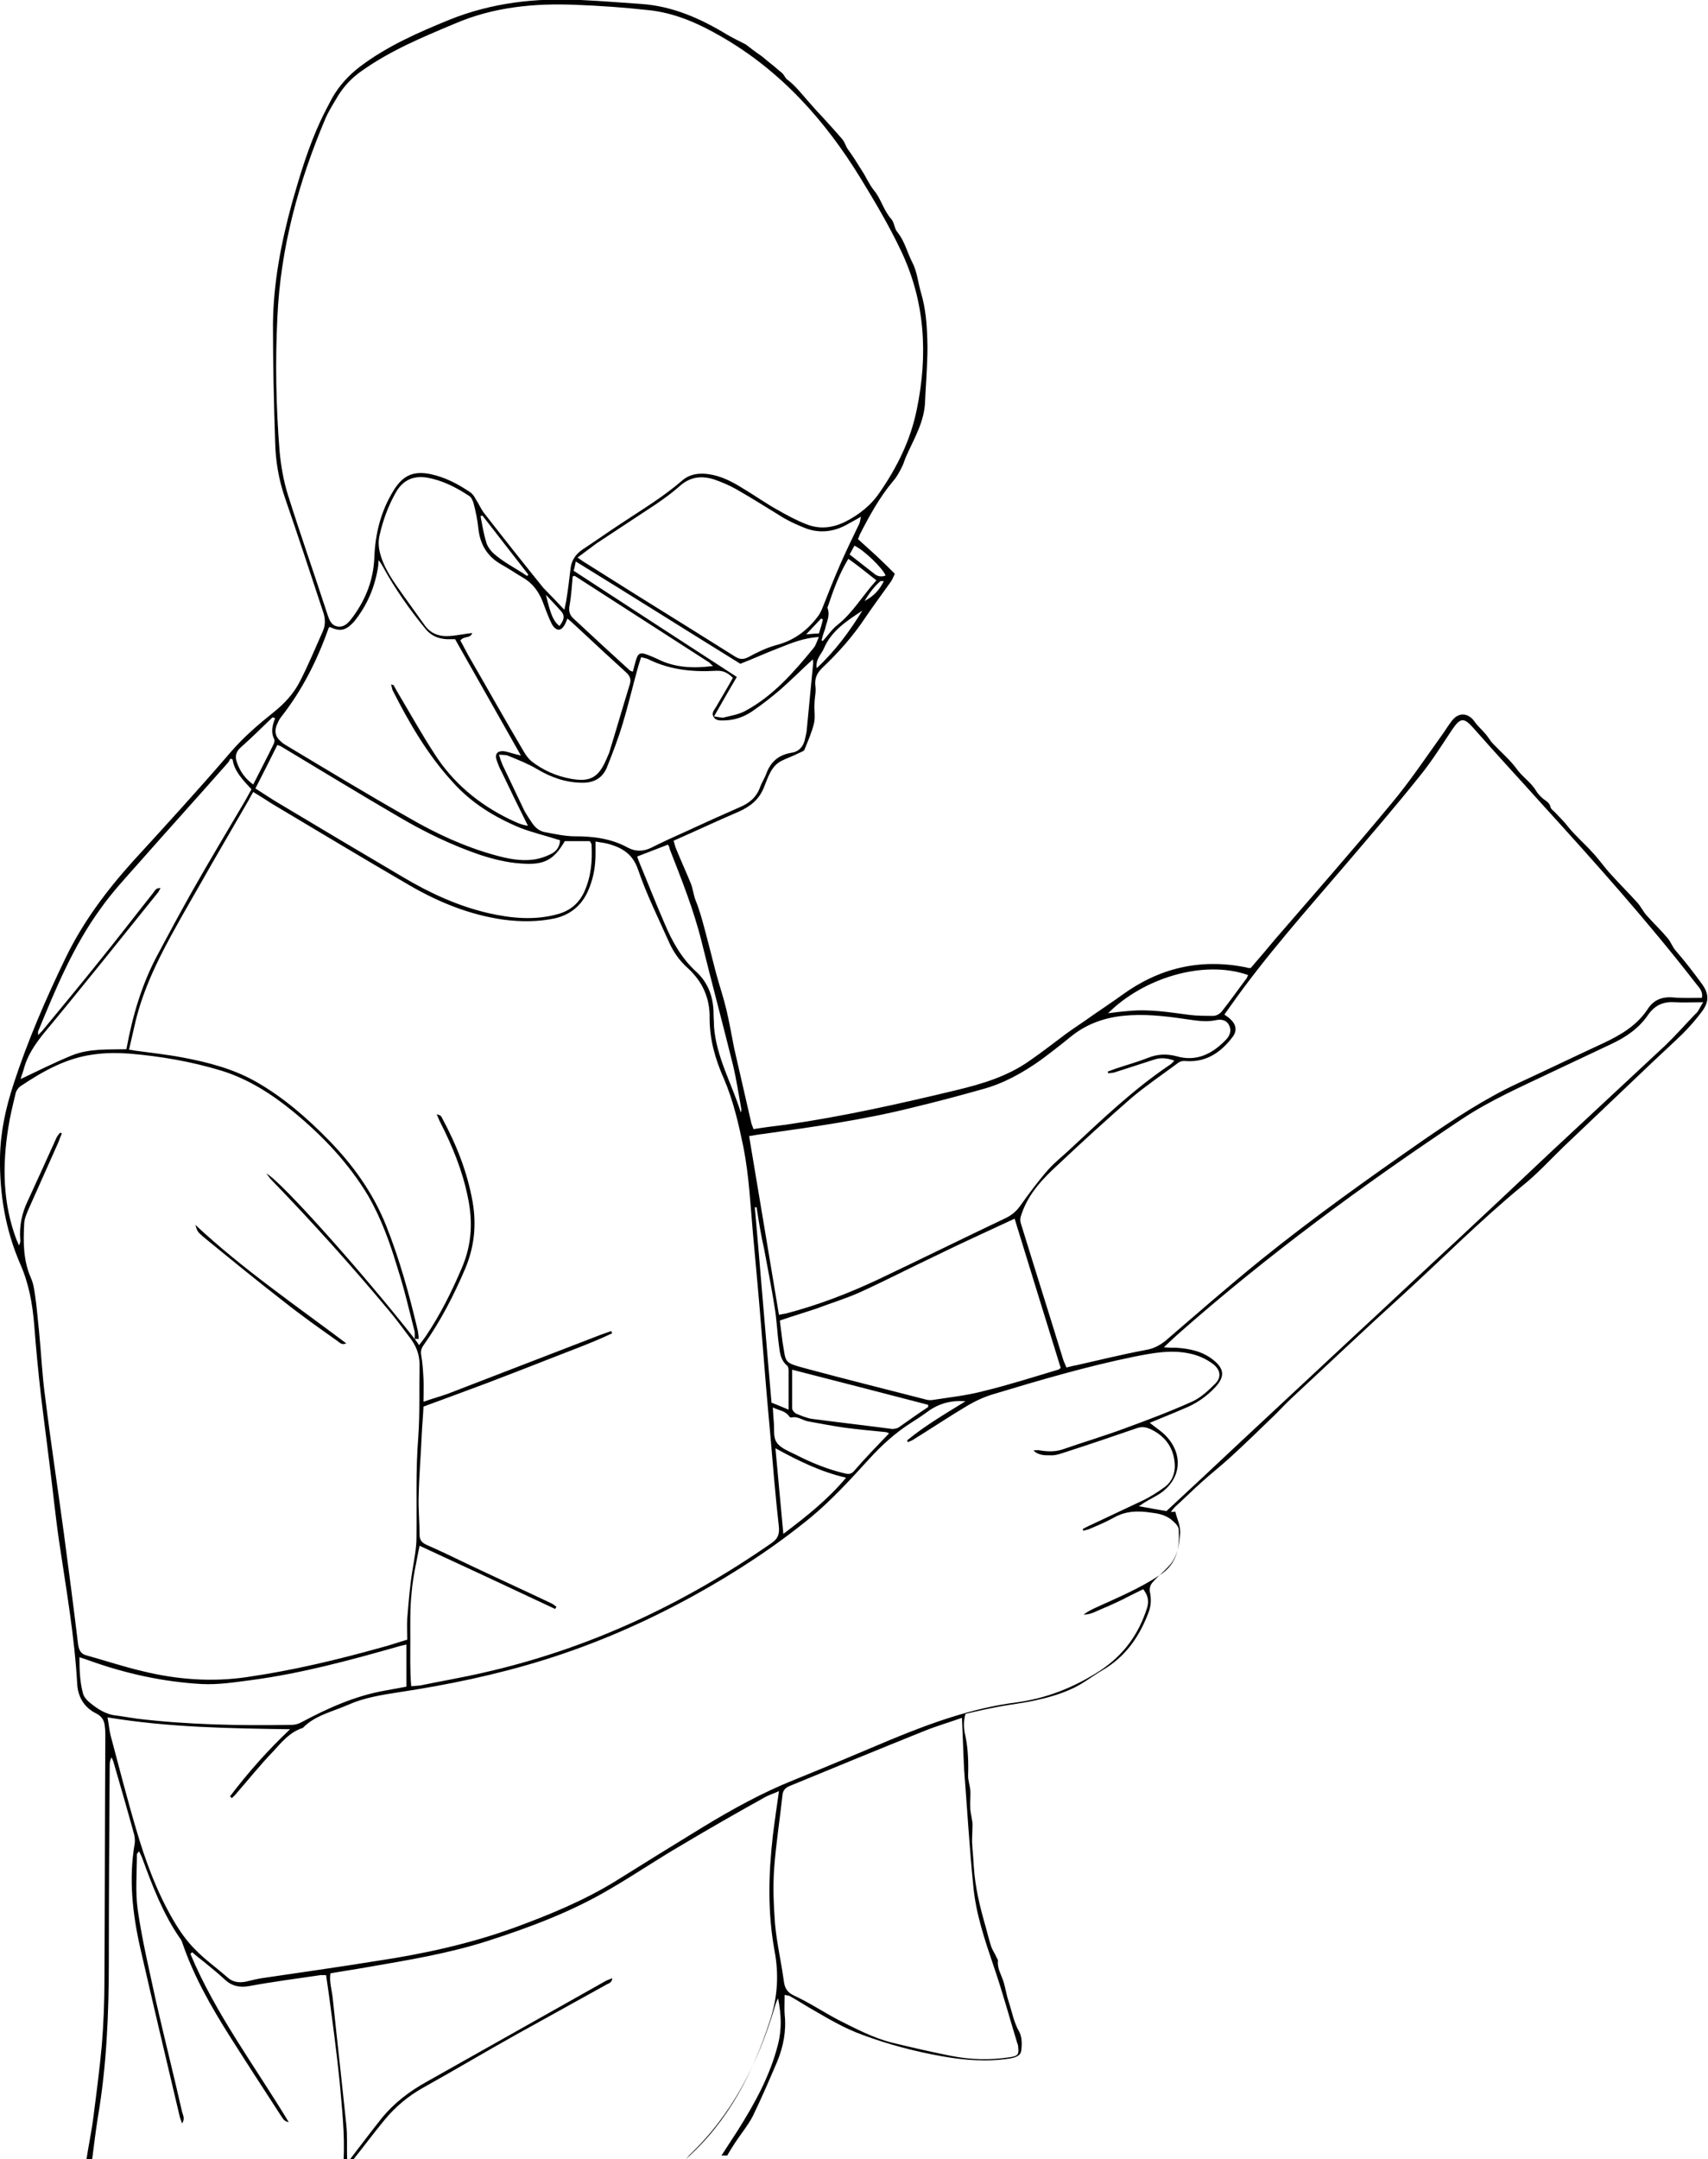 <?xml version="1.0" encoding="utf-8"?>
<!-- Generator: Adobe Illustrator 27.8.1, SVG Export Plug-In . SVG Version: 6.00 Build 0)  -->
<svg version="1.1" id="Layer_1" xmlns="http://www.w3.org/2000/svg" xmlns:xlink="http://www.w3.org/1999/xlink" x="0px" y="0px"
	 viewBox="0 0 389.2 491.8" style="enable-background:new 0 0 389.2 491.8;" xml:space="preserve">
<path d="M156.3,491.8c9.7-8.6,15.3-19.6,19.2-31.7c1.7-5.2,2-10.4,1-15.7c-1.6-8.7-1.4-17.5-0.4-26.2c0.4-3.3,0.9-6.6,1.4-10.2
	c-1.3,0.6-2.4,0.9-3.4,1.5c-6.3,3.5-12.6,7.1-18.8,10.8c-5.5,3.2-10.8,6.8-16.3,10c-8.8,5.2-18.2,8.7-27.8,11.8
	c-9,2.9-18.3,4.4-27.5,6c-2.8,0.5-5.6,0.9-8.4,1.4c-0.3,1.9,0.3,3.7,0.5,5.5c1,9.6,2.1,19.2,3.1,28.9c0.3,2.7,0.1,5.4,0.2,8.1h-0.8
	c0.3-6-0.4-11.9-0.9-17.8c-0.7-6.8-1.6-13.5-2.5-20.2c-0.2-1.4-0.4-2.7-0.6-4.1c-0.6,0-0.9,0-1.2,0c-5.4,0.8-10.9,1.5-16.3,2.5
	c-2.2,0.4-4,0-5.6-1.5c-1.5-1.4-3.1-2.7-4.7-4c-0.9-0.7-1.8-1.4-2.7-2.2c-0.1,0.1-0.3,0.2-0.4,0.4c5.7,13.6,14.6,25.4,22.4,38.3
	c-1.2-0.2-1.4-1-1.8-1.5c-3.9-6-7.8-12-11.6-18c-4.3-6.8-8.3-13.8-10.9-21.5c-0.1-0.3-0.3-0.7-0.5-0.9c-3.8-5.5-6.2-11.7-8.5-18
	c-0.2-0.6-0.5-1.1-0.8-1.8c-0.3,0.4-0.5,0.5-0.5,0.7c0,4.2-0.4,8.5,0.2,12.7c1,7,2.7,14,4.2,21c1.9,8.3,4,16.6,5.9,25
	c0.2,0.7,0.7,1.5,0,2.6c-0.3-0.8-0.5-1.3-0.6-1.8c-3-12.7-6-25.3-8.9-38c-1.8-7.9-2.7-15.9-1.3-24c0.1-0.6,0-1.3-0.1-1.9
	c-1.5-5.5-3.1-11-4.7-16.5c-0.1-0.4-0.3-0.8-0.5-1.2c-0.3,0.6-0.4,1.2-0.4,1.7c-0.1,14.9-0.2,29.9-0.2,44.8
	c0,11.9-0.5,23.8-2.5,35.5c-0.5,3.2-0.9,6.4-1.3,9.6h-1.3c0.5-3.3,1.2-6.5,1.6-9.8c0.7-5.4,1.4-10.8,1.9-16.2
	c0.4-4.9,0.6-9.9,0.6-14.8c0.1-18.5,0.1-37,0.2-55.4c0-0.8,0-1.6-0.1-2.3c-0.1-1.4-0.6-2.4-2-3.1c-2.6-1.3-4.1-3.6-4.3-6.6
	c-0.6-10.9-2.5-21.6-4.1-32.4c-0.9-6.1-1.5-12.4-2.3-18.5c-0.6-5-1.3-10.1-1.9-15.2c-0.6-5.3-1.1-10.5-1.5-15.8
	c-0.4-4.8-1.2-9.4-3.2-13.9C1.2,280-0.1,272,0,263.7c0.1-5.9,1.3-11.3,3.1-16.8c3.2-9.8,7.3-19.3,11.8-28.6
	c3.9-8.1,9.2-15.2,15.2-21.9c7.5-8.2,15.1-16.5,22.4-25c3-3.5,6.4-6.4,9.9-9.2c2.5-2,4.6-4.3,6-7.1c1.9-3.7,3.5-7.6,5.2-11.4
	c0.6-1.4,0.5-2.8,0.1-4.1c-2.9-8.8-5.8-17.6-8.8-26.3c-1.4-4.1-2.1-8.3-2.2-12.5c-0.3-9-0.5-18-0.5-27c0.1-9.5,1.9-18.7,4.4-27.8
	c1.8-6.3,3.7-12.6,6.5-18.6c0.8-1.7,1.7-3.4,2.6-5.1c1.6-2.8,3.7-5.1,6.3-7.1c6.2-4.7,13.3-7.8,20.4-10.7c9.7-3.9,19.7-5,29.9-4.5
	c4.6,0.2,9.2,0.6,13.8,0.9c7.2,0.5,13.5,3.3,19.6,7c1.4,0.8,2.8,1.5,4.2,2.2c0.3,0.2,0.5,0.4,0.8,0.6c1,0.8,2,1.5,3,2.2
	c0.4,0.3,0.8,0.7,1.2,1c1,0.8,2,1.6,2.9,2.4c0.3,0.2,0.6,0.5,0.8,0.8c0.3,0.4,0.5,0.9,0.9,1.1c1.8,1.4,3.1,3.1,4.6,4.8
	c1,1.1,1.9,2.2,2.9,3.2c1.7,1.9,3.4,3.7,5,5.6c0.5,0.6,0.7,1.5,1.2,2.2c1.1,1.5,2.1,3.1,3.1,4.7c1,1.5,1.7,3.2,2.8,4.6
	c1.7,2,2.2,4.6,4,6.6c0.7,0.8,0.7,2.2,1.4,3c1.7,2.1,2.2,4.6,3.4,6.9c1.1,2.1,1.3,4.7,2,7c1,3.4,1.3,6.9,1.4,10.5
	c0.1,2.2,0,4.4-0.1,6.6c-0.1,2.5-0.3,4.9-0.4,7.4c-0.1,4.6-2.4,8.4-4.2,12.4c-0.4,0.8-0.6,1.7-1,2.5c-0.6,1.2-1.2,2.4-2.1,3.4
	c-3.1,3.7-5.4,7.9-7.6,12.2c-0.1,0.3-0.2,0.6-0.4,1c1.4,1.3,2.8,2.5,4.2,3.8c1.4,1.3,2.7,2.6,4.2,4.1c-0.3,0.6-0.5,1.2-0.9,1.8
	c-2,2.8-4,5.5-5.9,8.3c-2.8,4.2-6.1,7.9-9.8,11.4c-1.2,1.2-1.7,2.4-1.5,4.1c0.2,1.3-0.2,2.6-0.2,4c-0.1,1.5,0.2,3-0.1,4.4
	c-0.5,2.1-1.4,4.1-2.2,6.1c-0.2,0.4-1.1,0.6-1.6,0.9c-1.2,0.6-2.4,1-3.6,1.6c-2.4,1.2-3.1,3.8-4,6c-1.1,2.8-3.1,4.4-5.8,5.6
	c-4.9,2.1-9.8,4.4-14.8,6.6c0.2,0.7,0.3,1.2,0.5,1.7c1.1,2.7,2.3,5.3,3.4,8c0.5,1.2,0.6,2.5,1,3.6c1.3,3.2,2.1,6.6,3,10
	c0.7,2.6,1.3,5.2,2,7.7c0.7,2.5,1.5,4.9,2.1,7.4c0.7,2.9,1.2,5.9,1.8,8.9c1.3,5.7,2.6,11.3,3.9,17c0.1,0.4,0.3,0.8,0.5,1.4
	c2.4-0.4,4.9-0.7,7.3-1c13.2-1.9,26.1-4.8,39-7.9c5.8-1.4,11.5-3.1,16.5-6.6c2.9-2,5.6-4.1,8.4-6.2c1.9-1.4,4-2.7,5.9-4.1
	c2.3-1.6,4.6-3.1,6.8-4.7c8.5-6.2,17.8-8.4,28.1-6.4c0.3,0.1,0.5,0.1,0.8,0.2c0.1,0,0.1,0,0.5,0c1.8-2.1,3.7-4.3,5.6-6.6
	c8.8-10.2,17.8-20.4,26.4-30.8c4.2-5,7.8-10.4,11.6-15.7c0.8-1.1,1.5-2.3,2.3-3.3c1.6-2,3.8-1.7,5.2,0.4c0.7,1,1.7,1.8,2.5,2.8
	c0.6,0.7,1,1.5,1.6,2.1c1.8,1.9,3.8,3.6,5.3,5.6c1.3,1.9,3.3,3.1,4.5,5.1c0.4,0.7,1.1,1.4,1.7,1.9c0.7,0.5,1.4,0.9,1.6,1.8
	c0.1,0.5,0.7,0.9,1.1,1.3c1,1.1,2,2,2.9,3.2c1.7,2.1,3.8,3.9,5.6,5.9c1.5,1.6,2.8,3.5,4.3,5.1c1.9,2.1,3.9,4.1,5.9,6.3
	c0.8,0.9,1.3,2,2.1,2.9c1.6,1.8,3.3,3.4,4.8,5.2c0.7,0.8,1.1,2,1.8,2.8c2.1,2.4,4.1,5,6,7.6c1.6,2.2,1.7,4,0.1,6.2
	c-1.4,1.9-2.9,3.6-4.6,5.3c-2.9,2.8-5.9,5.5-8.8,8.3c-6.1,5.8-12.2,11.6-18.3,17.4c-3.1,3-6,6.2-9.4,8.9c-9.6,7.9-18.3,16.7-27.4,25
	c-8.4,7.6-16.6,15.4-24.9,23.1c-1.3,1.2-2.6,2.6-3.9,3.9c-3.4,3.3-6.8,6.6-10.3,9.8c-2.2,2-4.5,3.8-6.7,5.8c-2,1.8-3.9,3.7-5.9,5.5
	c-0.3,0.3-0.5,0.6-0.9,1.1c0.5,0,0.7,0,1-0.1c0.4,1.7,1.3,3.3,1.1,5.2c-0.2,2.1-0.5,4.2-1.6,6c-0.5,0.8-1.1,1.4-1.8,2.1
	c-1,1-2.1,1.9-3,3c-0.4,0.5-0.6,1.3-0.5,1.9c0.4,1.8,0.3,3.4-0.4,5.1c-2.1,5.4-5.2,9.8-10.3,12.8c-2.4,1.4-4.6,3.2-7.1,4.3
	c-2.6,1.2-5.4,2-8.2,2.6c-2.6,0.6-5.4,0.9-8.1,1.4s-5.4,1.1-7.9,1.7c-0.5,1.8-0.4,3.4,0,5.1c0.6,2.9,0.7,6,0.6,9
	c0,1.1,0.4,2.2,0.5,3.3c0.1,1.3-0.1,2.7,0,4c0,1,0.3,1.9,0.4,2.9c0.1,0.3,0.1,0.7,0.1,1c0,1.3-0.1,2.5-0.1,3.8
	c0.1,1.9,0.3,3.8,0.4,5.7c0.3,4.7,1.4,9.2,2.7,13.7c0.4,1.5,0.8,3.1,1.3,4.6c0.3,0.8,0.8,1.5,1.1,2.2c0.1,0.3,0.4,0.6,0.4,0.9
	c-0.2,1.7,0.7,3.1,1.2,4.6c0.5,1.5,0.7,3.1,1.2,4.6c0.8,2.4,1.2,4.9,2.5,7.1c0.6,1.2,0.6,2.9,0.4,4.2c-0.1,1.2-1.4,1.6-2.6,1.8
	c-5.2,0.8-10.3,0.4-15.4-0.5c-6.2-1.1-12.3-2.7-18.2-4.9c-3.9-1.4-7.5-3.5-11.1-5.6c-1.8-1-3.6-2.2-5.4-3.2
	c-0.3-0.2-0.6-0.1-1.2-0.3c0,1.6-0.1,3.1,0,4.5c0.4,3.7-0.3,7.3-1.7,10.7c-1.8,4.2-3.6,8.4-5.6,12.5c-1.1,2.1-2.7,4-4,6
	c-0.6,0.9-1.2,1.9-1.8,2.9h-1.3c1.2-1.9,2.5-3.8,3.7-5.7c3.9-6.2,7.4-12.5,9.2-19.7c0.9-3.5,0.7-6.9,0-10.4
	c-0.4,0.7-0.6,1.4-0.8,2.1c-3.8,12.7-9.6,24.3-19.4,33.6L156.3,491.8L156.3,491.8z M94.5,305c0-0.7,0.1-1.4-0.1-2
	c-1.2-4.7-2.3-9.5-3.8-14.1c-1.7-5.7-3.7-11.3-6.7-16.5c-4.5-7.5-10.4-13.7-17.1-19.2c-4.9-4-10.2-7.4-16.3-9.3
	c-6.9-2.1-13.9-3.3-21-3.9c-2.7-0.2-5.5-0.2-8.2,0.2c-6.2,0.8-11.5,3.8-16.6,7.2c-0.6,0.4-1.1,1.2-1.2,1.9c-0.6,2.5-1.2,4.9-1.6,7.5
	c-1.4,8.7-1.3,17.3,1.9,25.7c0.2,0.4,0.4,0.8,0.5,1.2c0.3-0.5,0.4-1,0.3-1.5c-0.2-3,0.4-5.9,1.7-8.6c2.2-4.8,4.4-9.6,6.6-14.5
	c0.2-0.4,0.5-0.7,0.8-1.1c0.1,0.1,0.3,0.1,0.4,0.2c-0.3,0.7-0.6,1.4-0.8,2c-2.3,5.2-4.7,10.5-7,15.7c-0.4,1-0.8,2-0.8,3.1
	C5.3,283,5.3,287.1,7,291c0.6,1.3,0.8,2.7,1,4.1c0.4,2.7,0.6,5.5,0.9,8.2c0.5,5,0.7,10,1.4,15c1.3,10.5,2.9,20.9,4.3,31.3
	c1.1,8.3,2.2,16.7,3.2,25c0.2,1.4,0.7,2.2,2,2.5c4.3,1.2,8.5,2.6,12.8,3.6c7.8,1.9,15.8,2.5,23.8,1.3c10.3-1.5,20.4-3.9,30.4-6.7
	c2-0.5,3.9-1.2,6-1.8c0-1.6-0.1-3.2,0-4.8c0.3-3.7,0.6-7.5,1.2-11.1c0.4-2.5,0.9-4.9,0.9-7.4c0.1-7.6-0.2-15.1,0.4-22.7
	c0.4-5.5,0.2-11.2,0.3-16.7c0-2.3-0.8-4.3-2.2-6.1c-1.6-2.1-3.1-4.2-4.8-6.2c-8.6-10.3-17.6-20.3-27-30c-0.3-0.4-0.6-0.8-0.9-1.2
	C64.1,269.1,82.9,290.2,94.5,305c0.3,0.4,0.6,0.8,1,1.4c0.6-0.8,1.1-1.4,1.5-2c3.3-4.9,5.9-10.1,8.2-15.5c2.3-5.3,2.6-10.6,1.4-16.2
	c-1.2-6-3.5-11.6-6.3-17.1c-0.3-0.5-0.4-1-0.8-1.8c0.5,0.2,0.7,0.2,0.8,0.3c0.2,0.1,0.3,0.3,0.4,0.5c3.3,6.1,5.8,12.4,7,19.2
	c0.9,5.2,0.4,10.2-1.7,15.2c-2.6,6.1-5.6,11.9-9.4,17.3c-0.6,0.8-0.8,1.5-0.6,2.5c0.3,1.7,0.4,3.5,0.5,5.3c0.1,1.6,0,3.2,0,5.2
	c2-0.7,3.8-1.2,5.5-1.8c11.7-4.5,23.3-9,35-13.5c0.8-0.3,1.5-0.5,2.3-0.8c0.1,0.2,0.1,0.4,0.2,0.5c-4.6,2.2-9.4,3.9-14.2,5.8
	s-9.5,3.7-14.2,5.5c-4.8,1.8-9.7,3.6-14.6,5.4c-0.1,2.2-0.3,4.3-0.4,6.4c-0.2,4.7-0.6,9.3-0.7,14c-0.1,2.9,0.2,5.8,0.2,8.7
	c0,1.3,0.5,1.9,1.6,2.4c3.2,1.4,6.3,2.9,9.4,4.4c6.3,3,12.7,5.9,19,8.9c0.4,0.2,0.8,0.5,1.2,0.8c-0.1,0.2-0.2,0.3-0.3,0.5
	c-10.2-4.8-20.5-9.6-30.9-14.4c-0.7,3.7-1.5,7.1-1.8,10.6c-0.4,3.6-0.3,7.2-0.3,10.8c0,3.5-0.1,7,0.2,10.6c0.9-0.1,1.6-0.1,2.2-0.2
	c4.8-1,9.6-1.8,14.3-2.9c23.9-5.4,45.6-15.6,65.6-29.5c1.3-0.9,1.8-1.8,1.7-3.5c-0.8-7.2-1.4-14.4-2-21.5
	c-0.7-7.5-1.3-14.9-1.9-22.4c-0.6-7.6-1.3-15.2-2-22.8c-0.6-6.7-0.9-13.4-2.2-20c-1.1-5.3-2.3-10.6-4.5-15.7
	c-1.9-4.3-3.2-8.8-3.2-13.6c0.1-4.6-1.6-8.4-5-11.5c-1.9-1.7-3.3-3.7-4.3-6c-2.4-5.4-5.1-10.8-7-16.4c-1.2-3.5-3.5-4.9-6.5-5.8
	c-1-0.3-2-0.4-3.2-0.6c0,1.2,0,2,0,2.8c0,2.6-0.4,5.2-1.4,7.7c-1.4,3.7-4,6.1-7.9,7c-3.8,0.8-7.7,0.8-11.6,0.3
	c-7.8-1.1-14.9-4-21.6-7.9c-10.5-6.1-20.8-12.3-31.2-18.5c-1.4-0.9-2.8-1.8-4.3-2.7c-0.4,0.7-0.7,1.2-1,1.8
	c-2.8,4.8-5.6,9.7-8.4,14.5c-3.1,5.5-6.3,10.9-9.3,16.4c-3.6,6.6-6.8,13.4-8.4,20.8c-0.4,1.7-0.8,3.4-1.2,5.2
	c0.5,0.1,0.9,0.1,1.2,0.2c3.7,0.5,7.4,0.9,11.1,1.6c5.8,1.1,11.6,2.6,16.8,5.6c6.1,3.5,11.4,8.1,16.3,13.1
	c5.6,5.7,10.2,12.1,13.2,19.6c3.1,7.8,5.3,15.8,7.2,23.9c0.1,0.6,0.2,1.2,0.2,1.9C95.2,305,94.8,305,94.5,305L94.5,305z
	 M128.6,138.9c0.2-0.9,0.3-1.4,0.4-1.9c0.4-2.4,0.7-4.9,1-7.4c0.2-1.9,1.1-3.3,2.7-4.4c2.9-1.9,5.7-3.9,8.6-5.8
	c4.8-3.2,9.7-6.1,14.1-9.9c1.7-1.5,3.8-1.8,6-1.5c2.9,0.4,5.4,1.7,7.8,3.2c2.7,1.6,5.2,3.4,7.9,4.9c2.1,1.2,4.3,2.4,6.6,3.3
	c3,1.2,5.9,0.9,8.8-0.5c3.2-1.6,6-3.8,8-6.8c4-5.8,7-11.9,8.4-18.8c2.6-12.5,1.9-24.7-3.6-36.2c-2.7-5.7-5.9-11.1-9.2-16.5
	c-8.1-13.2-18.2-24.5-31.8-32.3c-5.2-3-10.6-5.4-16.6-6c-5.5-0.6-11-1-16.5-1.2c-9.5-0.4-18.8,0.5-27.6,4.3
	C96.2,8.5,89,11.5,82.5,16.1c-2.2,1.5-4,3.4-5.4,5.6c-1,1.7-2.1,3.4-2.9,5.2C68,41.5,63.9,56.5,63.2,72.4
	c-0.5,10.1-0.3,20.2,0.5,30.3c0.3,3.3,0.9,6.8,1.9,10c2.8,8.9,5.9,17.7,8.8,26.6c0.5,1.4,0.8,3.1,2.5,3.4c1.7,0.3,2.7-1.1,3.6-2.3
	c2.9-4,4.6-8.4,4.8-13.4c0.2-5.5,1.5-10.6,4.4-15.3c2.1-3.4,4.5-4.5,8.4-3.7c3.3,0.7,6.2,2.2,9,4.1c0.6,0.4,1,1,1.3,1.6
	c0.6,0.9,1.1,2,1.7,2.9c4.5,5.8,9.1,11.6,13.7,17.3C125.4,135.5,126.8,137,128.6,138.9L128.6,138.9z M220,319.2
	c-3.7-0.3-6.5,0.7-9.1,2.7c-1.1,0.8-2.2,1.5-3.3,2.2c-3.6,2.3-6.7,5.1-9.6,8.3c-4.2,4.6-8.4,9.2-13.2,13.2
	c-8.3,6.8-17.2,12.6-26.6,17.8c-10.9,6-22.3,11-34.2,14.7c-10.9,3.4-22,5.7-33.3,7.4c-3.8,0.6-7.7,1.2-11.3,2.8
	c-3.6,1.6-7.6,2.4-10.4,5.3c-2.9,0.9-4.8,3.2-6.7,5.3c-3,3.1-5.7,6.5-8.5,9.7c-0.3,0.4-0.7,0.7-1,1c-0.1-0.1-0.2-0.3-0.4-0.4
	c4.1-5.4,8.6-10.5,13.7-15.3c-13.8-0.2-27.6-0.4-41.6-2.7c0.3,1.6,0.4,2.9,0.7,4.1c1.9,7.1,3.7,14.2,5.8,21.3
	c2.1,7.2,4.7,14.3,8.5,20.8c1.4,2.4,3,4.7,4.9,6.6c2.2,2.3,4.9,4.2,7.4,6.4c1.2,1.1,2.6,1.3,4.2,1c1.2-0.3,2.5-0.6,3.7-0.8
	c8.7-1.3,17.4-2.5,26-3.9c10.7-1.6,21.3-3.9,31.5-7.6c7.9-2.9,15.7-6.1,22.9-10.5c6.7-4.2,13.5-8.4,20.2-12.5
	c6.6-4,13.3-7.7,20.5-10.6c7.4-3,14.8-6.1,22.1-9.2c9.2-3.8,18.6-7.2,28.6-8.5c6.9-0.9,13.2-3.4,19.1-7.2c5.5-3.6,8.9-8.4,10.8-14.4
	c0.5-1.6,0.1-2.9-0.9-4.2c-1.6,0.8-3.1,1.5-4.6,2.3c-1.5,0.7-2.9,1.4-4.4,2c-1.5,0.6-2.9,1.5-4.6,1.5c0.9-0.7,1.9-1.2,2.8-1.6
	c5-2.3,10.1-4.4,14.7-7.5c3.8-2.5,4.4-6.1,4.2-10.2c0-0.7-0.6-1.4-1.2-1.9c-1.3-1.3-3-1.8-4.8-2c-3.1-0.5-6-0.5-8.8,1.1
	c-1.8,1-3.7,1.8-5.6,2.6c-0.4,0.2-0.9,0.2-1.3,0.4c-0.1-0.1-0.1-0.3-0.2-0.4c0.6-0.3,1.1-0.6,1.8-0.9c4-1.9,8.1-3.8,12.1-5.7
	c1.6-0.8,3.2-1.8,4.7-2.9c1.7-1.2,2.5-3.1,2.4-5.2c-0.2-3.7-2.1-6.4-5.4-8c-1.1-0.5-2-0.7-3.2-0.3c-5.5,1.9-11.1,3.8-16.7,5.6
	c-0.9,0.3-1.8,0.6-2.7,0.6c-1.5,0-3,0.1-4.2-1.1c0.6-0.1,1.1-0.1,1.6,0c1.8,0.3,3.5,0.3,5.2-0.3c4.6-1.6,9.3-3,13.9-4.7
	c5.2-1.9,10.5-3.9,15.6-6.2c1.9-0.9,3.6-2.5,5.1-4c1.5-1.5,1.2-3.2-0.5-4.5c-1.6-1.2-3.4-2-5.4-2.4c-4.2-0.9-8.3-0.1-12.4,0.7
	c-10.8,2.2-21.4,5.3-32,8.5c-2.1,0.6-4.1,1.5-6,2.6c-4.2,2.5-8.4,5.3-12.6,7.9c-0.3,0.2-0.7,0.3-1.1,0.5c-0.1-0.1-0.2-0.3-0.2-0.4
	C210.7,324.8,215.3,322.1,220,319.2L220,319.2z M387.8,227.3c0.3-1.5-0.6-2.3-1.3-3.2c-11-14.2-23-27.6-35.1-40.9
	c-5.2-5.8-10.5-11.5-15.6-17.3c-2.2-2.5-3-2.5-4.9,0.3c-2.4,3.6-4.7,7.3-7.4,10.6c-5.5,6.9-11.3,13.6-17,20.3
	c-8.9,10.4-18.1,20.7-26,31.9c-0.5,0.7-1,1.4-1.5,2.1c0.5,0.4,0.9,0.6,1.2,0.9c1.5,1.3,1.8,2.8,0.6,4.3c-2.6,3.4-5.9,5.7-10.5,5.4
	c-0.9-0.1-1.5,0.1-2.1,0.6c-3.5,2.6-7.2,5.1-10.5,7.9c-5.6,4.9-11.1,9.9-16.5,15c-3.5,3.2-6.8,6.6-8.4,11.3
	c-0.3,0.8-0.4,1.4-0.2,2.1c3.2,10.4,6.5,20.8,9.7,31.2c0.2,0.6,0.5,1.1,0.7,1.7c0.9-0.2,1.5-0.4,2.2-0.5c5.3-1.2,10.6-2.5,15.9-3.5
	c1.8-0.3,3.1-1,4.5-2.1c7.2-6.2,14.3-12.4,21.7-18.4c11.9-9.6,24.4-18.5,36.9-27.2c7-4.8,14-9.5,21.8-13.1c6.5-3,12.9-6.1,19.4-9.1
	c4-1.9,7.6-4,10.1-7.8c1.3-2,3.2-2.8,5.7-2.6C383.4,227.4,385.6,227.3,387.8,227.3L387.8,227.3z M219.2,391.3
	c-3.1,1.1-5.9,1.9-8.6,3c-10.2,4.1-20.4,8.3-30.6,12.5c-1,0.4-1.6,1-1.7,2.1c-0.6,5.6-1.5,11.2-1.9,16.8c-0.3,4.1-0.1,8.4,0.2,12.5
	c0.4,4.4,1.4,8.6,2,13c0.2,1.5,0.6,2.5,2.2,3.3c3.5,1.6,6.8,3.8,10.2,5.6c4,2,7.9,4.1,12.3,5.2c4.5,1.1,8.9,2.1,13.4,3
	c4.5,0.9,9,1,13.5,0.3c1.8-0.3,2-0.6,1.8-2.4c0-0.3-0.1-0.6-0.2-0.8c-1.8-5.9-3.4-11.8-5.4-17.6c-2-5.9-4-11.8-4.6-18
	c-0.9-8.9-1.4-17.7-2.1-26.6C219.5,399.3,219.4,395.5,219.2,391.3L219.2,391.3z M177.5,299.5c0.8-0.2,1.2-0.2,1.6-0.3
	c7.3-1.9,14.3-4.6,21.1-7.8c9.7-4.6,19.4-9.4,29.1-14c1.4-0.7,2.4-1.6,3.3-2.9c2-2.8,4-5.5,6.2-8c1.5-1.7,3.3-3.1,4.9-4.6
	c7.3-6.8,14.5-13.7,22.8-19.3c0.4-0.2,0.7-0.6,1.1-1c-1.6-0.6-3.1-0.7-4.4-0.3c-3.1,1-6.2,2-9.3,3c-0.4,0.1-0.9,0.1-1.4,0.2
	c0-0.1,0-0.3-0.1-0.4c0.6-0.2,1.3-0.5,1.9-0.7c2.4-0.8,4.9-1.5,7.2-2.4c2.2-0.9,4.3-1,6.6-0.4c4.5,1.3,8.1-0.5,11.2-3.7
	c0.9-0.9,1.4-2.1,0.8-3.3c-0.6-1.3-1.9-1.5-3.1-1.2c-2.4,0.5-4.8,0-7.1-0.3c-4.7-0.7-9.4-1.2-14.1-0.7c-4.5,0.5-8.5,2-12,4.9
	c-2.2,1.8-4.4,3.5-6.7,5.2c-4.1,2.9-8.4,5.3-13.2,6.6c-5.3,1.5-10.6,2.9-16,4.2c-11.2,2.8-22.6,4.4-34,6c-1,0.1-2,0.3-3.2,0.5
	C173,272.4,175.2,285.8,177.5,299.5L177.5,299.5z M388.1,228.3c-2.5,0-4.5,0.1-6.5,0c-2.6-0.2-4.5,0.7-6,2.8c-2.1,3.1-5,5.1-8.4,6.7
	c-4.7,2.2-9.5,4.5-14.2,6.7c-6.7,3.2-13.5,6.2-19.7,10.3c-22.7,15.1-44.6,31.2-65.1,49.3c-0.9,0.8-1.8,1.7-3,2.8
	c1.2,0.1,2,0.1,2.8,0.1c3.1,0.2,6,0.8,8.5,2.8c2.5,2,2.6,3.8,0.5,6.1c-2,2.2-4.5,3.9-7.3,5c-2.5,1.1-5.1,2.1-7.7,3.2
	c1.2,1,2.5,1.8,3.5,2.8c4.3,4.3,3.7,10.1-1.3,13.4c-1.1,0.7-2.2,1.2-3.3,1.9c-0.4,0.2-0.7,0.5-1.4,0.9c2.4,0.4,4.3,0.8,6.3,1.1
	c5.6-5.2,11.1-10.3,16.6-15.5c8.8-8.2,17.6-16.4,26.4-24.6c7.7-7.1,15.3-14.3,23-21.4c7.2-6.7,14.4-13.5,21.5-20.2
	c8.7-8.1,17.4-16.2,26.1-24.3c2.4-2.3,4.6-4.8,6.9-7.2C387,230.5,387.3,229.5,388.1,228.3L388.1,228.3z M75.1,142.8
	c-0.2,0.2-0.3,0.4-0.3,0.5c-2.6,7.3-6,14-10.8,20.1c-0.4,0.5-0.7,1.2-1,1.9c-0.5,1.4-0.2,2.6,1,3.6c0.4,0.4,0.9,0.7,1.4,1
	c9.2,5.5,18.4,11.1,27.8,16.4c6.2,3.6,12.7,6.6,19.6,8.5c2.9,0.8,5.8,1.4,8.8,1c1.4-0.2,2.9-0.7,4.2-1.4c1.1-0.6,1.8-1.7,1.8-3
	c-3.1-1-6.1-1.7-9-2.8c-5.8-2.4-11.1-5.6-15.4-10.4c-5.7-6.2-9.9-13.4-13.7-20.9c-0.2-0.4-0.2-0.9-0.4-1.4c0.3,0.1,0.5,0.1,0.6,0.2
	c0.3,0.5,0.6,1.1,0.9,1.6c2.8,4.7,5.4,9.4,8.4,14c4.2,6.6,10.1,11.5,17.1,14.9c1.3,0.6,2.6,1.3,4.2,1.5c-2.1-4.2-4.1-8.3-6-12.3
	c-0.5-0.9-0.9-1.9-1.2-2.9c-0.3-1.1,0.2-1.8,1.4-1.8c0.6,0,1.2,0.2,1.9,0.4c0.7,0.2,1.4,0.4,2.3,0.6c-5.1-9-10-17.7-15-26.5
	c-0.6,0-1.3,0-1.9,0c-1.9-0.1-3.6-0.8-4.8-2.3c-3.7-4.5-7-9.2-9.8-14.3c-0.2-0.4-0.5-0.8-0.9-1.4c-0.1,0.6-0.1,0.9-0.1,1.2
	c-0.7,4.8-2.5,9.1-5.6,12.9C78.7,143.7,77.5,143.9,75.1,142.8L75.1,142.8z M104.9,145.9c0.8,1.4,1.5,2.9,2.4,4.4
	c4,6.9,7.9,13.9,12,20.8c0.5,0.9,1.1,1.7,1.8,2.3c2.7,2.1,5.7,3.4,9,4c4.4,0.8,6.3-0.3,8.1-4.5c0.2-0.5,0.4-0.9,0.6-1.4
	c1.6-5.2,3.1-10.4,4.7-15.6c0.4-1.2,0-2-0.9-2.8c-3.4-3.1-6.9-6.3-10.3-9.5c-1-0.9-1.9-1.8-3-2.7c-0.3,0.7-0.5,1.3-0.8,1.7
	c-0.7,1.1-1.6,1.1-2.4,0.1c-0.4-0.5-0.6-1.1-0.9-1.7c-0.6-1.4-1.1-2.8-1.6-4.1c-0.9-2.2-2.3-4.1-4.4-5.3c-1.7-1-3.3-2.1-5.1-3.1
	c-3.1-1.8-4.7-4.5-5.1-8.1c-0.2-2-0.6-3.9-1.1-5.8c-0.2-0.6-0.5-1.4-1.1-1.7c-2.9-1.9-6-3.5-9.5-4.1c-3-0.5-5.4,0.5-7,3.2
	c-1.8,3.1-3,6.4-3.8,9.9c-0.4,1.7-0.2,3.2,0.3,4.8c1,3.2,2.9,5.8,4.8,8.5c1.8,2.5,3.5,4.9,5.3,7.4c1.2,1.6,2.9,2.3,4.8,2.3
	c1.5,0,2.9-0.3,4.4-0.5c0.4-0.1,0.9-0.1,1.5-0.2C107.2,145.5,105.7,144.8,104.9,145.9L104.9,145.9z M177.7,300.8
	c0.2,1.7,0.4,3.2,0.6,4.8c0.9,4.9,0,4.7,5.6,6.2c8.9,2.4,17.8,4.6,26.7,6.9c0.6,0.2,1.3,0.3,1.9,0.2c3.8-0.6,7.7-1,11.5-2
	c5.8-1.4,11.4-3.2,17.1-4.9c0.2,0,0.3-0.2,0.6-0.4c-3.5-11.3-7-22.6-10.5-34c-6.2,2.9-12.2,5.6-18.1,8.5c-5.7,2.7-11.3,5.6-17,8.2
	c-3.3,1.5-6.7,2.5-10.1,3.8C183.3,299,180.6,299.8,177.7,300.8L177.7,300.8z M113.7,171.9c0.3,1,0.5,1.6,0.8,2.3
	c1.7,3.5,3.3,7,5,10.5c0.5,0.9,1.1,1.8,1.7,2.7c0.8,1.2,1.8,2,3.2,2.2c2.2,0.4,4.4,0.9,6.6,0.9c4.2,0,8.3,0.5,12.1,2.6
	c1.7,0.9,3.5,0.9,5.3,0c2.6-1.3,5.2-2.5,7.9-3.7c4.1-1.9,8.1-3.7,12.2-5.5c2.2-0.9,3.9-2.3,4.7-4.6c0.4-1.1,1.1-2.1,1.5-3.3
	c1-2.5,2.7-4,5.5-4.5c1.7-0.2,2.8-1.3,3.2-3c0.1-0.6,0.3-1.2,0.4-1.9c0.5-5.2,1-10.4,1.5-15.6c0-0.3-0.1-0.7-0.1-0.8
	c-2.5,2.3-4.9,4.7-7.4,6.9c-2.1,1.8-4.3,3.5-6.5,5c-1.8,1.2-3.8,1.9-6,2c-1,0-2.1,0.2-2.7-0.8c-0.6-1,0.3-1.7,0.7-2.5
	c1.2-2.1,2.5-4.2,3.7-6.4c-1.2-1.2-2.3-1.7-3.9-1.6c-5.2,0.3-10.3-0.2-15.1-2.5c-0.5-0.3-1.1-0.4-1.9-0.6c-0.3,0.9-0.5,1.5-0.7,2.2
	c-1.2,4.3-2.2,8.6-3.5,12.9c-1,3.4-2.3,6.7-3.6,10c-1,2.4-2.9,3.5-5.5,3.5c-3.8,0-7.2-1.2-10.4-3.1c-2-1.2-4.3-2.1-6.5-3
	C115.3,171.9,114.6,172,113.7,171.9L113.7,171.9z M131.6,127c0.6,0.4,1,0.7,1.3,0.9c4.1,2.6,8.3,5.2,12.4,7.8
	c7.4,4.6,14.8,9.2,22.1,13.8c1.1,0.7,1.9,0.8,3.1,0.2c2-1.1,4.1-2.1,6.2-2.7c4-1,7.1-3.2,9.6-6.5c0.5-0.6,0.8-1.3,1.1-2
	c1.3-3.3,2.6-6.6,4-9.8c1.4-3.2,2.9-6.3,4.4-9.4c0.2-0.4,0.2-0.9,0.4-1.6c-1.4,0.8-2.5,1.4-3.6,2c-3.1,1.6-6.4,1.8-9.6,0.4
	c-1.5-0.6-3-1.3-4.4-2.1c-3.6-2.2-7.2-4.5-10.9-6.6c-1.6-0.9-3.3-1.6-5-2.2c-2.9-0.9-5.5-0.6-7.9,1.6c-1.7,1.5-3.5,2.8-5.4,4.1
	c-4.5,3-9,5.9-13.5,8.9C134.6,124.8,133.2,125.8,131.6,127L131.6,127z M53,173c-0.2-0.1-0.3-0.1-0.5-0.2c-0.2,0.4-0.4,0.8-0.7,1.1
	c-6.7,7.6-13.5,15.1-20.2,22.7c-3,3.4-6.1,6.7-8.7,10.4c-6.2,8.5-10.2,18.2-14.2,27.9c-0.1,0.2,0,0.4,0,0.9c0.5-0.6,0.8-0.8,1.1-1.2
	c4.1-5,8.2-9.9,12.2-14.9c4.4-5.4,8.6-10.9,12.9-16.3c0.4-0.5,0.6-1.2,1.7-1.1c-0.3,0.4-0.4,0.8-0.6,1
	c-8.7,10.8-17.3,21.6-26.2,32.3c-1.9,2.4-3.5,4.8-4.3,7.6c-0.2,0.9-0.6,1.8-0.8,2.6c4-1.9,7.8-3.8,11.7-5.4c4-1.6,8.3-1.3,12.4-1.4
	c1.4-7.6,3.5-14.8,7.1-21.5c2.6-4.9,5.2-9.7,7.9-14.5c3.9-6.9,8-13.7,12-20.5c0.5-0.9,1-1.8,1.5-2.7C55.3,177.6,53.4,175.7,53,173
	L53,173z M58.2,179.6c1.9,1.2,3.5,2.3,5.2,3.3c9.5,5.7,19.1,11.4,28.6,17c6.1,3.6,12.4,6.5,19.3,8.1c5.3,1.2,10.6,1.7,15.9,0.2
	c2.8-0.8,4.8-2.5,6-5.2c1.5-3.4,1.8-6.9,1.6-10.6c0-0.2-0.2-0.5-0.4-0.8h-5.7c-2.5,4.3-4.7,5.5-9.9,5.1c-3.3-0.2-6.4-1-9.5-2
	c-6.4-2.2-12.4-5.1-18.2-8.5c-9.1-5.3-18.1-10.8-27.1-16.2c-0.2-0.1-0.5-0.2-0.8-0.3C61.6,172.9,60,176.1,58.2,179.6L58.2,179.6z
	 M18.1,377.5c0,2.9,0.1,5.6,0.8,8.2c0.2,0.8,0.8,1.5,1.4,2c1.9,1.6,3.9,2.9,6.4,3.1c1.5,0.2,3.1,0.5,4.6,0.7
	c11.7,1.4,23.4,1.6,35.2,1.4c0.7,0,1.5-0.2,2.2-0.6c6-3.2,12.2-6,19-7.2c1.7-0.3,3.3-0.6,4.9-0.9v-9.6c-0.8,0.2-1.4,0.3-2,0.5
	c-10.9,3.1-22,6.1-33.3,7.6c-3.8,0.5-7.6,1.1-11.4,0.9c-8.8-0.5-17.4-2.4-25.7-5.4C19.7,378,19,377.8,18.1,377.5L18.1,377.5z
	 M130.7,130c12.4,8.1,24.7,16.1,37.2,24.2c-1.8,3-3.4,5.9-5.2,9c1,0.1,1.8,0.4,2.4,0.2c1.6-0.4,3.4-0.7,4.8-1.5
	c6.3-3.4,11-8.8,15.5-14.3c0.5-0.6,0.7-1.4,1.2-2.5c-3.5,0.2-6.3,1.4-9.1,2.5c-2.9,1.1-5.7,2.4-8.8,3.6
	c-12.3-7.6-24.8-15.5-37.5-23.3C131,128.9,130.9,129.5,130.7,130L130.7,130z M162.5,151.7c-0.3-0.2-0.6-0.5-0.9-0.8
	c-10.2-6.6-20.4-13.1-30.6-19.7c0,0-0.1,0-0.2,0c-0.1,0-0.1,0.1-0.3,0.1c-0.2,2.1-0.3,4.3-0.7,6.5c-0.3,1.4,0,2.4,1.1,3.3
	c4.2,3.9,8.4,7.8,12.6,11.6c0.1,0.1,0.4,0.2,0.7,0.3c0.3-1,0.5-2,0.8-2.9c0.4-1.2,0.9-1.5,2.1-1.1c0.9,0.3,1.8,0.7,2.7,1.1
	C153.7,152.1,158,152.3,162.5,151.7L162.5,151.7z M152.2,192.4c-2.4,0.9-4.6,1.8-7,2.7c0.1,0.3,0.2,0.6,0.3,0.9
	c2,4.8,3.9,9.7,6,14.5c1.7,4,3.8,7.8,7.2,10.9c2.7,2.5,3.9,5.8,3.9,9.6c0,0.9,0.1,1.8,0.1,2.8c0.5,7,4.1,13.1,6.1,19.6
	c0.1-0.3,0.2-0.6,0.1-0.9c-0.6-3.3-1.1-6.7-1.9-10c-2.3-9.3-4.8-18.6-7.1-27.9c-1.8-7.3-4.6-14.3-7.3-21.2
	C152.6,193,152.4,192.7,152.2,192.4L152.2,192.4z M211.5,320.5c0-0.2,0-0.4,0-0.5c-10.3-2.7-20.5-5.3-31-8c0,3.2,0,6,0,8.8
	c0,0.4,0.5,1,0.9,1.2c1.2,0.5,2.4,1,3.6,1.2c6.1,0.8,12.2,1.5,18.3,2.3c0.4,0,1-0.1,1.4-0.3C207,323.6,209.2,322,211.5,320.5
	L211.5,320.5z M252.5,230.8c1.7-0.2,3.1-0.4,4.6-0.5c4.8-0.5,9.4,0.3,14.1,0.9c1.7,0.2,3.5,0.2,5.3,0.2c0.7,0,1.5-0.5,1.9-1
	c2-2.5,3.8-5.1,5.7-7.6c0.1-0.2,0.2-0.5,0.3-0.7C274.1,218.5,260.4,222.9,252.5,230.8L252.5,230.8z M202.6,326.5
	c-0.4-0.2-0.7-0.3-0.9-0.3c-3.1-0.3-6.2-0.6-9.3-1c-2.7-0.4-5.4-0.9-8.1-1.4c-1.4-0.2-2.5-1.3-4-0.9c-0.1,0-0.4-0.1-0.5-0.3
	c-0.8-1.2-2.2-1.3-3.7-2c0.1,1.2,0.1,2.1,0.2,3c0.2,1.7-0.2,3.7,0.7,5c0.9,1.3,2.8,2,4.4,2.8c3.5,1.8,7.2,3.3,11,4.2
	c0.8,0.2,1.4,0.3,2.1-0.4C197,332.3,199.7,329.5,202.6,326.5L202.6,326.5z M176.7,329.9c0.6,6.7,1.2,12.9,1.8,19.5
	c5.3-4,10.1-7.8,14.3-12.8C187.1,335.3,182,332.8,176.7,329.9L176.7,329.9z M172.4,275c-0.1,0-0.3,0-0.4,0
	c1.3,14.8,2.5,29.6,3.8,44.5c1.3,0.5,2.4,1,3.9,1.6c0-3.2,0-6.1,0-9c0-0.3-0.1-0.8-0.3-1c-1.5-1.2-1.7-2.9-1.9-4.6
	c-0.4-2.9-0.5-5.9-1-8.8c-0.7-4.5-1.6-8.9-2.4-13.3C173.4,281.4,172.9,278.2,172.4,275L172.4,275z M187.2,145.9
	c0.1,0,0.2,0.1,0.3,0.1c1.1-1.2,2.1-2.7,3.4-3.7c3.5-2.8,5.7-6.7,8.8-10.1c-2.2-1.7-4.2-3.4-6.4-4.9c-2.1,3.5-3.4,7.1-4.6,10.7
	c-0.1,0.2-0.2,0.4-0.1,0.6c0.6,1.7-0.3,3.2-0.6,4.7C187.7,144.1,187.4,145,187.2,145.9L187.2,145.9z M62.7,163.6l-0.6-0.2
	c-2.4,2.3-4.8,4.7-7.3,6.9c-1.1,1-1.3,2.1-0.8,3.4c0.7,2,1.8,3.6,3.7,5c1.6-3.2,3.2-6.2,4.7-9.3c0.1-0.3,0.2-0.7,0.1-1
	C61.7,166.9,62,165.3,62.7,163.6L62.7,163.6z M120.1,131.2c0.1-0.1,0.2-0.2,0.3-0.3c-3.5-4.5-7-9-10.5-13.5
	c-0.1,0.1-0.3,0.1-0.4,0.2c0.4,2,0.7,4,1.3,5.9c0.2,0.8,0.8,1.7,1.4,2.3C114.5,128,117.5,129.4,120.1,131.2L120.1,131.2z
	 M196.5,139.1c-3.5,2.3-7.1,4.6-8.8,8.7c-0.6,1.3-1.9,2.4-1.6,4.4C190.4,148.2,193.6,143.8,196.5,139.1L196.5,139.1z M193.6,126.3
	c1.9,1.5,3.7,2.9,5.5,4.3c0.8,0.7,1.7,0.9,2.7,0.5c-0.6-1.6-4.9-5.8-7.1-6.8C194.3,125,194,125.6,193.6,126.3L193.6,126.3z
	 M124.4,135.5c1.1,4.6,1.7,6,3.1,7.1c0.7-1,1.4-2,0.5-3.2C126.8,138,125.6,136.8,124.4,135.5z M187.5,141.1
	c-0.1-0.1-0.2-0.1-0.4-0.2c-1,1.1-2,2.1-3.4,3.6c1.3-0.1,2.1-0.2,2.9-0.2C187,143.1,187.3,142.1,187.5,141.1L187.5,141.1z
	 M201.4,132.4c-0.3,0-0.6-0.1-0.8,0c-1.4,1.2-2.5,2.7-3.6,4.5C199.1,135.8,200.3,134.5,201.4,132.4L201.4,132.4z"/>
<path d="M79.8,491.8c2.4-3.1,4.7-6.2,7.1-9.2c2.9-3.6,6.5-6.3,10.5-8.5c13.5-7.6,27-15.2,40.5-22.8c0.5-0.3,1-0.4,1.6-0.7
	c0,1-0.8,1.2-1.2,1.4c-6.8,3.8-13.6,7.5-20.4,11.3c-7.2,4-14.2,8.2-21.4,12.2c-3.4,1.9-6.3,4.3-8.8,7.3c-2.4,2.9-4.7,6-7.1,9
	L79.8,491.8L79.8,491.8z"/>
<path d="M44.5,279c10.7,10,22.7,18.2,34.4,27c-1.1,0.5-1.6-0.3-2.1-0.6c-4.1-2.9-8.2-5.8-12.1-8.9c-6.2-4.8-12.3-9.8-18.3-14.7
	C44.9,280.5,45,280.5,44.5,279L44.5,279z"/>
</svg>
